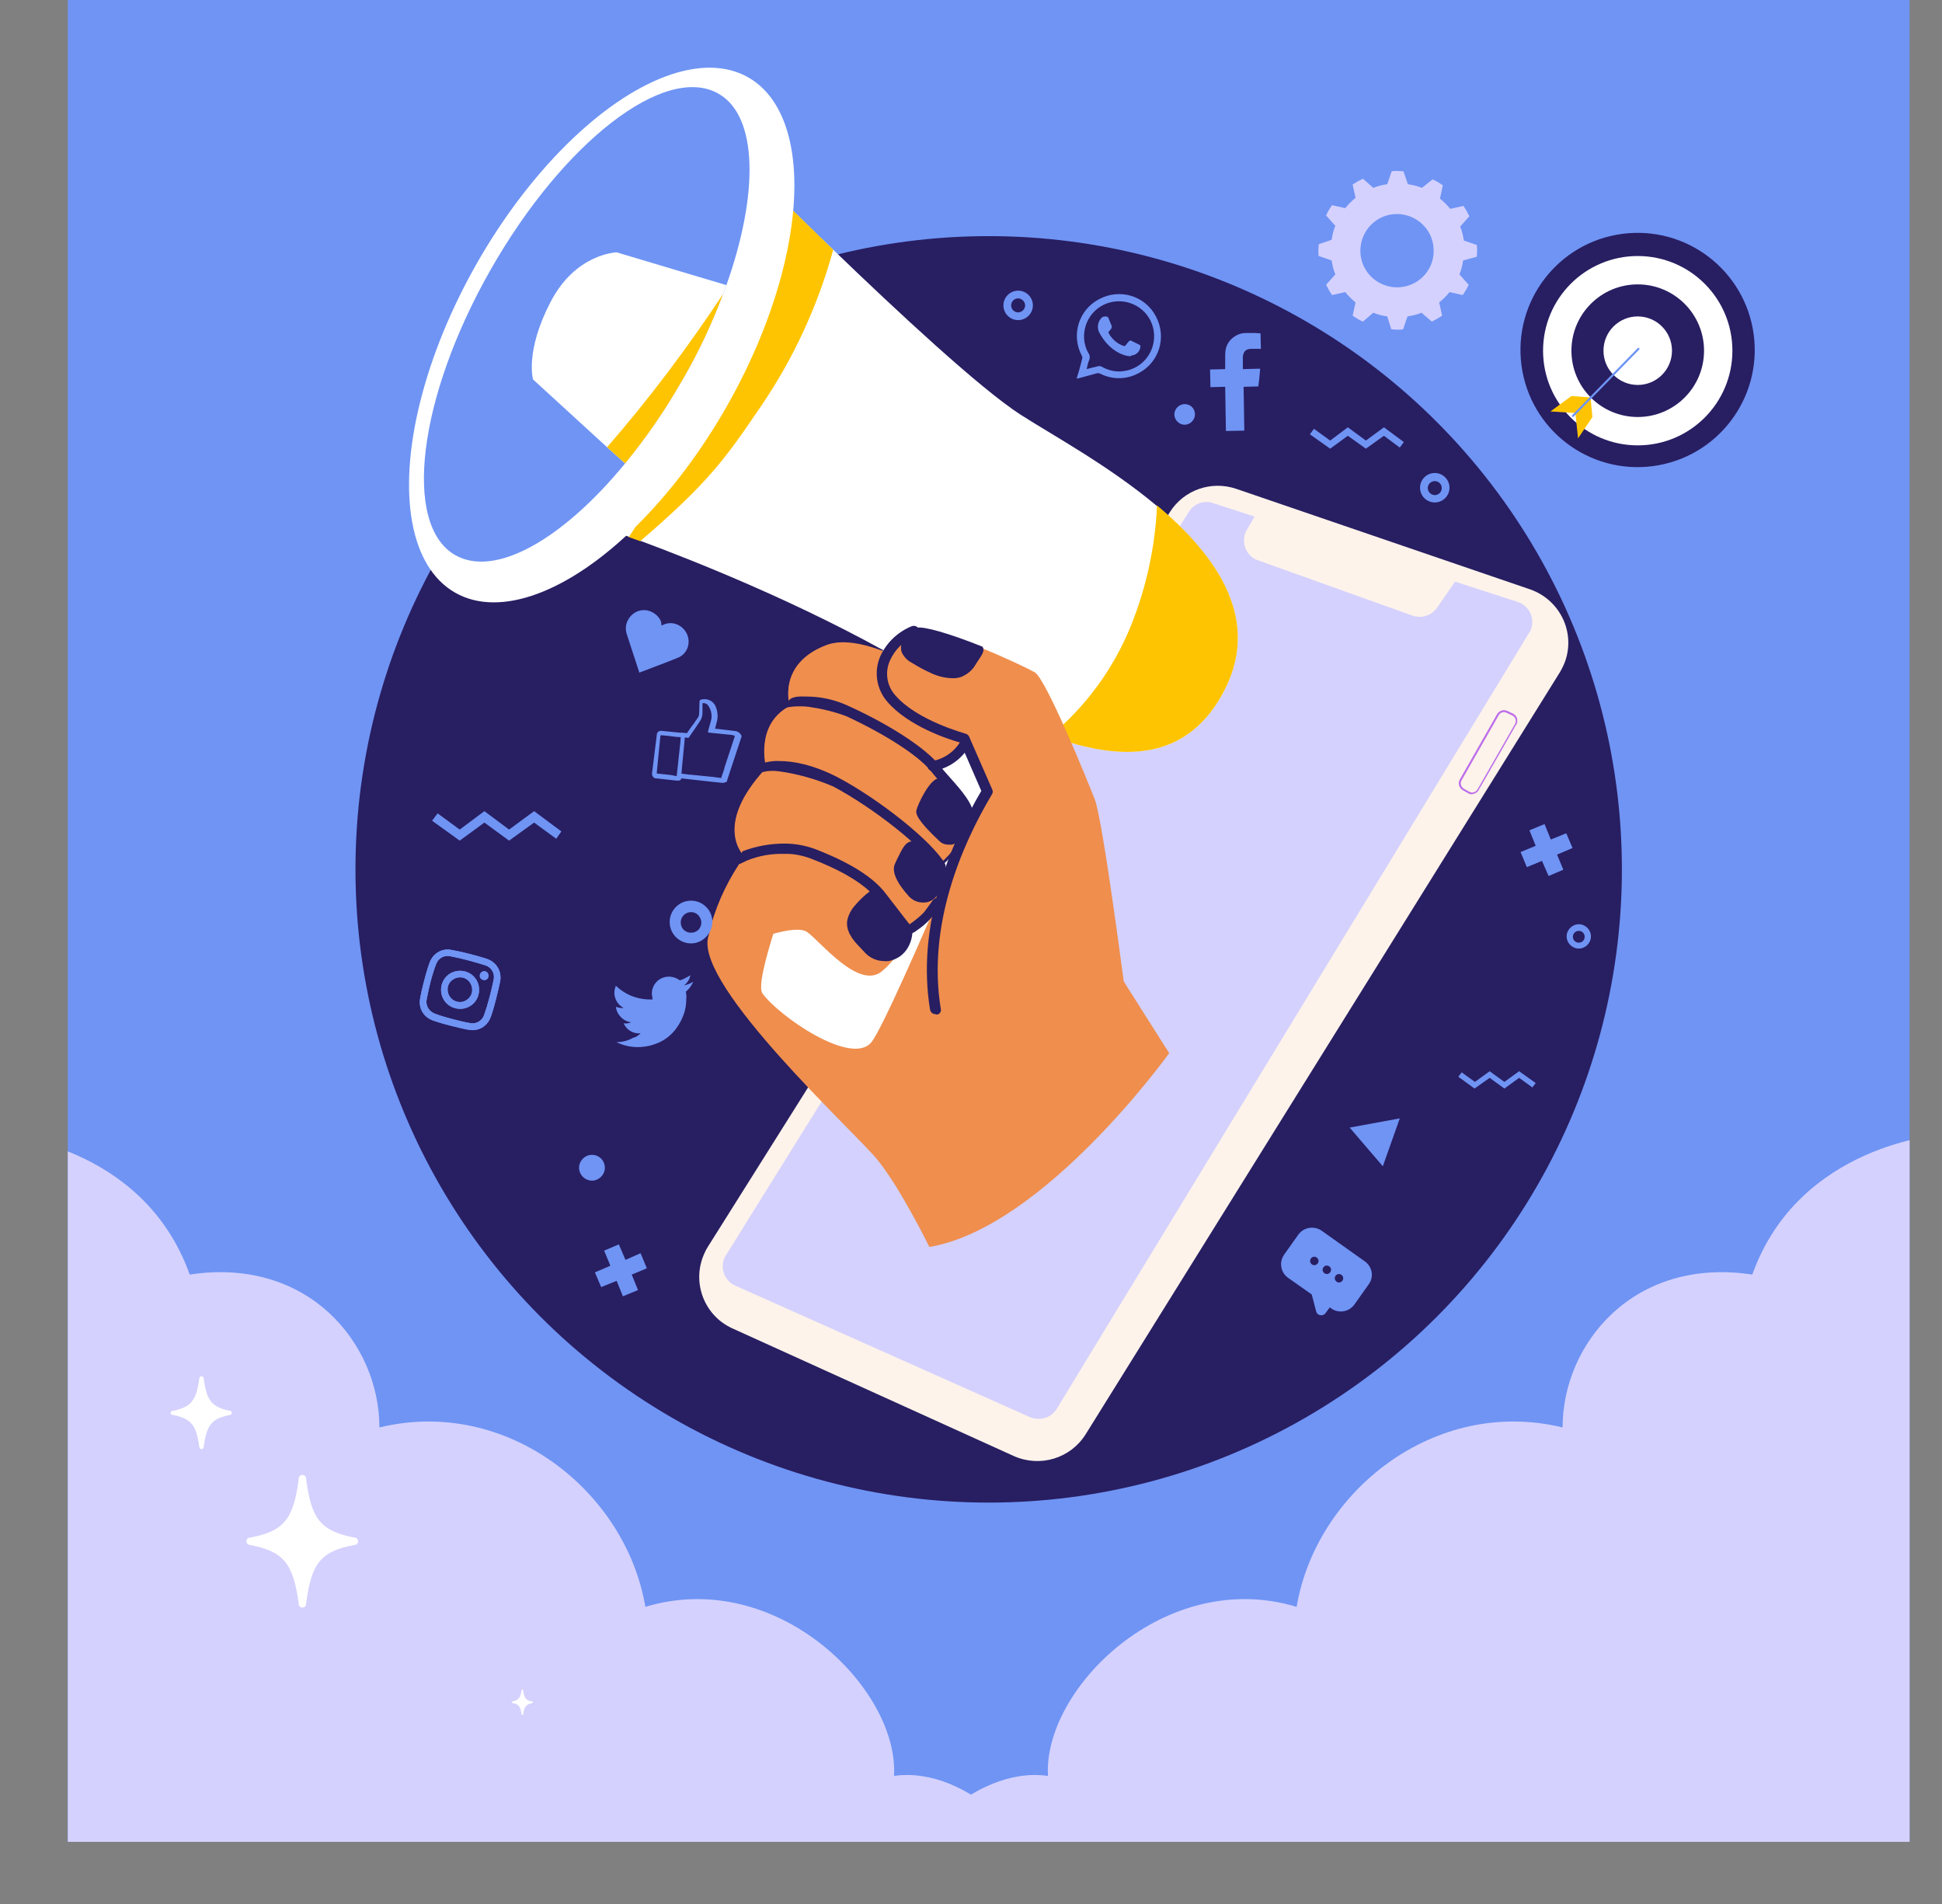 <?xml version="1.0" encoding="utf-8"?>
<!-- Generator: Adobe Illustrator 26.0.1, SVG Export Plug-In . SVG Version: 6.00 Build 0)  -->
<svg version="1.1" id="Layer_1" xmlns="http://www.w3.org/2000/svg" xmlns:xlink="http://www.w3.org/1999/xlink" x="0px" y="0px"
	 viewBox="0 0 527.2 516.9" style="enable-background:new 0 0 527.2 516.9;" xml:space="preserve">
<rect x="0" y="0" width="527.2" height="516.9" fill="#808080" stroke="none"/>
<style type="text/css">
	.st0{fill:#6F94F4;}
	.st1{clip-path:url(#SVGID_00000121280717669546275810000015524744925204698027_);}
	.st2{fill:#D4D1FE;}
	.st3{fill:#281E62;}
	.st4{fill:#FDF3EA;}
	.st5{fill:#BD6EEB;}
	.st6{fill:#EF8E4D;}
	.st7{fill:#FFFFFF;}
	.st8{fill:#FFC401;}
	.st9{fill-rule:evenodd;clip-rule:evenodd;fill:#6F94F4;}
</style>
<g>
	<rect x="18.4" class="st0" width="500" height="500"/>
	<g>
		<defs>
			<rect id="SVGID_1_" x="18.4" width="500" height="500"/>
		</defs>
		<clipPath id="SVGID_00000085225363228001890530000000097641312590865310_">
			<use xlink:href="#SVGID_1_"  style="overflow:visible;"/>
		</clipPath>
		<g style="clip-path:url(#SVGID_00000085225363228001890530000000097641312590865310_);">
			<path class="st2" d="M242.1,516.9h285.1V308c0,0-38.8,2.5-51.5,38c-32.1-4.9-51.5,18.7-51.5,41.5c-34.6-8.4-66.9,17.3-72.2,48.7
				c-35.8-10.8-68.9,22.4-67.5,45.9C264.2,479.2,243,502.1,242.1,516.9z"/>
			<path class="st2" d="M285.1,516.9H0V308c0,0,38.8,2.4,51.5,38c32.1-4.9,51.5,18.7,51.5,41.5c34.6-8.4,66.9,17.3,72.2,48.7
				c35.8-10.8,68.9,22.4,67.5,45.9C263,479.2,284.2,502.1,285.1,516.9z"/>
			<circle class="st3" cx="268.4" cy="236" r="171.9"/>
		</g>
	</g>
	<path class="st4" d="M192.2,338.4L317.6,139c3.8-6,11.2-8.6,18-6.3l79.8,27.3c8,2.8,12.3,11.5,9.5,19.5c-0.4,1.1-0.9,2.1-1.5,3.1
		L294.7,389.4c-4.1,6.5-12.3,9-19.4,5.9l-76.5-34.7c-7.7-3.5-11.1-12.6-7.6-20.3C191.5,339.6,191.8,339,192.2,338.4z"/>
	<path class="st2" d="M329.4,136.6l82.6,26.8c3,1,4.7,4.2,3.7,7.2c-0.1,0.4-0.3,0.8-0.6,1.2L286.9,382.4c-1.5,2.5-4.6,3.4-7.3,2.3
		l-80-35.7c-2.9-1.3-4.2-4.7-2.9-7.6c0.1-0.2,0.2-0.5,0.4-0.7L322.7,139C324.1,136.7,326.9,135.7,329.4,136.6z"/>
	<path class="st4" d="M342.5,136.9l-4,6.9c-1.6,2.7-0.7,6.3,2.1,7.9c0.3,0.2,0.6,0.3,0.9,0.4l41.9,15c2.5,0.9,5.2,0,6.7-2.1l6.3-9.1
		L342.5,136.9z"/>
	<path class="st5" d="M399.4,215.6c-0.3,0-0.6-0.1-0.9-0.3l-1.4-0.8c-1-0.6-1.4-1.9-0.8-2.9l10.1-17.7l0,0c0.6-1,1.8-1.4,2.8-0.9
		l1.5,0.7c1.1,0.5,1.5,1.8,1,2.9c0,0,0,0.1-0.1,0.1l-10.2,17.8C401,215.2,400.2,215.6,399.4,215.6z M406.9,194.1l-10.1,17.7
		c-0.5,0.8-0.2,1.8,0.6,2.3c0,0,0,0,0,0l1.4,0.8c0.8,0.5,1.8,0.2,2.3-0.6l10.2-17.8c0.2-0.4,0.3-0.9,0.1-1.3c-0.1-0.4-0.5-0.8-0.9-1
		l-1.5-0.7C408.2,193.1,407.3,193.4,406.9,194.1L406.9,194.1z"/>
	<path class="st6" d="M317.4,285.9c0,0-34,47.4-65.1,52.6c0,0-8-16.3-14.3-23.9s-48.8-46.6-45.8-60c0.3-1.2,0.6-2.3,0.9-3.4
		c1.9-6.8,5-13.1,9.1-18.8c0,0-9-8.1,5.9-24c0,0-3.3-11.8,6.4-16.8c0,0-3.6-11.4,9.9-16.5c6.7-2.5,17.2,1.7,26.6,7.1
		c9.7,5.7,18,12.8,19.3,15.3c2.5,5,6.7,21.4,6.7,21.4l25.4,43.3L317.4,285.9z"/>
	<path class="st7" d="M331.7,188.7c-10.2,18.2-27.7,18-46.6,11.1c-13.3-4.8-27.4-13-40.2-20.4c-26.9-15.5-56.8-27.3-71.1-32.6
		l-3.1-1.1c-3.4-1.3-5.4-1.9-5.4-1.9l38.9-97.6c0,0,3,3,7.7,7.7c3.8,3.7,8.7,8.6,14.3,13.9c17.2,16.6,40,37.8,50.9,44.8
		c8.4,5.4,23.9,13.8,36.9,24.7C330.5,151,343,168.6,331.7,188.7z"/>
	<path class="st8" d="M226.2,67.8c-4.2,15.3-10.9,29.8-19.9,42.9c-9.2,13.5-13.9,20.3-32.5,36.2l-3.1-1.1
		c18.5-28,30.9-59.7,41.3-91.8C215.8,57.6,220.7,62.5,226.2,67.8z"/>
	<path class="st8" d="M331.7,188.7c-10.2,18.2-27.7,18-46.6,11.1c9.7-8,17.2-18.3,21.9-29.9c4.2-10.4,6.6-21.5,7.1-32.7
		C330.5,151,343,168.6,331.7,188.7z"/>
	<path class="st7" d="M241.7,171.9c0,0-39.3,91.5-34.7,97.8s24.1,19.7,29.5,13.3s41.6-94.4,41.6-94.4L241.7,171.9z"/>
	<ellipse transform="matrix(0.494 -0.869 0.869 0.494 3.5 188.076)" class="st7" cx="163.5" cy="91" rx="80.5" ry="39.1"/>
	<path class="st0" d="M197.2,77.4c-0.3,0.8-0.6,1.6-0.9,2.4c-3,8-6.6,15.7-10.9,23.1c-4.6,8.1-9.8,15.7-15.7,22.9
		c-16.8,20.5-35.2,31.1-46.1,24.9c-14.4-8.2-10.1-42.9,9.6-77.5s47.3-56,61.8-47.8C205.8,31.5,206,52.6,197.2,77.4z"/>
	<path class="st7" d="M197.2,77.4c-0.3,0.8-0.6,1.6-0.9,2.4c-3,8-6.6,15.7-10.9,23.1c-4.6,8.1-9.8,15.7-15.7,22.9l-4.9-4.4
		L144.7,103c0,0-2.2-7.6,4.7-20.9c6.8-13.3,18-13.6,18-13.6L197.2,77.4z"/>
	<path class="st8" d="M196.3,79.8c-3,8-6.6,15.7-10.9,23.1c-4.6,8.1-9.8,15.7-15.7,22.9l-4.9-4.4C176.3,108.2,186.7,94.3,196.3,79.8
		z"/>
	<path class="st6" d="M263,196.9c0.4,9.5-9.8,11.1-9.8,11.1c3.5,3.4,6.4,7.3,8.6,11.6c3.5,6.9-6.9,15.7-6.9,15.7
		c4.7,10.5-8.6,17.5-8.6,17.5s-0.5,5.4-6.8,10.8s-17-8.3-20.4-10.6s-15.4,2.6-15.4,2.6l-10.7-4.3c1.9-6.8,5-13.1,9.1-18.8
		c0,0-9-8.1,5.9-24c0,0-3.3-11.8,6.4-16.8c0,0-3.6-11.4,9.9-16.5c6.7-2.5,17.2,1.7,26.6,7.1C257.2,186.5,262.8,191.9,263,196.9z"/>
	<path class="st3" d="M247.7,252.7c0,1.5-0.4,3-1.1,4.3c-1.1,2.1-3.1,3.5-5.4,3.9H241c-0.3,0-0.6,0.1-0.9,0c-2,0-3.9-0.8-5.3-2.3
		c-0.4-0.5-0.9-0.9-1.3-1.4c-2.1-2.1-3.9-4.5-3.5-7.3c0.3-1.5,1.1-3,2.1-4.1c1.2-1.4,2.5-2.7,4-3.8c-3.3-3.1-8.6-6.1-15.9-8.9
		c-2.4-0.9-4.9-1.4-7.4-1.3c-3.4-0.1-6.8,0.5-10,1.8l-2.1,1c0.2-0.8,0.3-1.4,0.3-1.8c0.2-0.9,0.3-1.6,0.8-1.8c3.5-1.3,7.3-2,11.1-2
		c2.9,0,5.7,0.5,8.4,1.5c9.6,3.7,15.8,7.7,19.1,12s7.1,9.2,7.2,9.3C247.6,252.1,247.7,252.4,247.7,252.7z"/>
	<path class="st3" d="M255.5,237.9c-0.7,0-1.4-0.6-1.4-1.3v-1c-3.6-5.7-17-16.3-27.9-22.1c-4.7-2-9.6-3.4-14.6-4.1
		c-0.9-0.1-1.8-0.2-2.7-0.1c-0.7,0-1.3,0.2-1.9,0.3c-0.1-0.3-0.2-0.6-0.2-0.9c0-0.7,0.4-1.3,0.9-1.7c1.3-0.3,2.6-0.5,3.9-0.4
		c3.4,0,8.8,0.8,15.8,4.4c11.5,6.1,25.6,17.4,29.1,23.4c0.1,0.2,0.2,0.4,0.2,0.6v1.4c0,0.4-0.2,0.9-0.6,1.1
		C256.1,237.8,255.8,237.9,255.5,237.9z"/>
	<path class="st3" d="M254.7,242.6c-0.7,1.3-2.1,2.3-3.6,2.4h-0.6c-1.4,0-2.7-0.6-3.7-1.6c-3.6-4-4.8-7-3.8-9l0.6-1.3
		c1.2-2.4,2-4.2,3.4-4.6c0.2-0.1,0.4-0.1,0.6-0.1c0.4,0,0.7,0.1,1,0.3c2.6,1.9,4.9,4.1,6.9,6.6C256.2,236.2,256.4,239.4,254.7,242.6
		z"/>
	<path class="st3" d="M261.9,227.4c-0.2,0-0.4,0-0.6-0.1c-0.3-0.2-0.6-0.5-0.7-0.8c-0.1-0.3-0.1-0.7,0.1-1.1
		c0.5-1.3,0.7-2.8,0.7-4.2c0-1.8-2.8-5-5.5-8.1c-1-1.2-2.2-2.5-3.2-3.8c-3.4-4.2-12.4-10-23-14.9c-3.2-1.2-6.6-2-10-2.5
		c-1.4-0.2-2.9-0.2-4.3-0.1c-0.6,0.1-1.3,0.1-1.9,0.3c0-0.7,0.2-1.3,0.6-1.9c1.1-1.4,3.5-1.1,5.6-1.1c3.9,0.1,7.7,1.1,11.2,2.8
		c11.1,5.1,20.3,11.2,24,15.7c1,1.2,2,2.4,3.1,3.6c3.2,3.6,6.2,7.1,6.2,9.9c0.1,1.9-0.3,3.7-1,5.4c-0.2,0.4-0.6,0.7-1.1,0.7
		L261.9,227.4z"/>
	<path class="st3" d="M261.1,227.1c-0.5,1.1-1.5,1.9-2.7,2.2c-0.1,0-0.2,0-0.3,0c-0.2,0-0.3,0-0.5,0c-1,0-1.9-0.3-2.6-1
		c-5.9-5.5-6.5-7.4-6.2-8.4c0.4-1.7,3.6-8.4,6-8.6h0.1c2.4,0,8,8.2,8.1,8.3C263.7,220.8,261.5,226.4,261.1,227.1z"/>
	<path class="st3" d="M246.4,253.8c-0.7,0-1.3-0.5-1.4-1.2c0-0.4,0.1-0.7,0.3-1c0.2-0.3,0.6-0.5,1-0.5c0.1,0,0.3-0.1,0.4-0.1
		c0.3-0.1,0.5-0.3,0.8-0.5c1.1-0.8,2.1-1.6,3.1-2.6c0.4-0.4,0.8-1,1.1-1.4l1.6-2.2c0.3-0.3,0.7-0.5,1.1-0.6c0.2,0,0.4,0,0.6,0.1
		l0.4,0.2c0.7,0.3,1,1.2,0.6,1.8c-0.2,0.5-0.7,0.8-1.2,0.8l-1.1,1.4c-0.4,0.5-0.8,1.1-1.3,1.6c-1,1.1-2.2,2.1-3.4,2.9
		c-0.4,0.3-0.8,0.6-1.3,0.8c-0.4,0.2-0.8,0.3-1.2,0.4L246.4,253.8z"/>
	<path class="st3" d="M246.4,252.8L246.4,252.8c-0.2,0-0.4-0.1-0.4-0.3c0-0.2,0.1-0.4,0.3-0.4c0,0,0,0,0,0c0.3,0,0.5-0.1,0.8-0.2
		c0.4-0.2,0.7-0.4,1-0.6c1.1-0.8,2.2-1.7,3.2-2.7c0.4-0.5,0.8-1,1.2-1.5l1.7-2.2c0.1-0.1,0.3-0.2,0.4-0.1l0.4,0.2
		c0.2,0.1,0.3,0.3,0.2,0.5c-0.1,0.2-0.3,0.3-0.5,0.2l-0.2-0.1l-1.5,1.9c-0.4,0.5-0.8,1-1.2,1.6c-1,1-2.1,2-3.3,2.8
		c-0.3,0.3-0.7,0.5-1.1,0.7C247.1,252.7,246.8,252.8,246.4,252.8z"/>
	<path class="st3" d="M255.7,234.8c-0.1,0-0.3,0-0.4-0.1c-0.1-0.2-0.1-0.4,0.1-0.5c0,0,0,0,0,0c1.6-1.3,3-2.9,4.1-4.6
		c0.1-0.2,0.3-0.2,0.5-0.1c0.2,0.1,0.2,0.3,0.1,0.5l0,0c-1.2,1.8-2.6,3.4-4.2,4.8C255.8,234.8,255.7,234.8,255.7,234.8z"/>
	<path class="st3" d="M253.2,209.3c-0.7,0-1.3-0.5-1.4-1.2c0-0.4,0.1-0.8,0.4-1.1c0.2-0.3,0.6-0.4,0.9-0.4c3.3-0.6,6.2-2.7,7.8-5.6
		c0.2-0.4,0.7-0.7,1.2-0.7c0.2,0,0.5,0.1,0.7,0.2c0.3,0.2,0.5,0.5,0.6,0.8c0.1,0.3,0,0.7-0.1,1c-2.1,3.7-5.7,6.3-9.9,7L253.2,209.3z
		"/>
	<path class="st3" d="M253.3,208.3L253.3,208.3c-0.3,0-0.4-0.1-0.5-0.3c0,0,0,0,0,0c0-0.2,0.1-0.4,0.3-0.4c3.7-0.6,6.9-2.9,8.7-6.1
		c0.1-0.2,0.3-0.2,0.5-0.1c0,0,0,0,0,0c0.2,0.1,0.2,0.3,0.1,0.5c0,0,0,0,0,0C260.6,205.3,257.2,207.7,253.3,208.3z"/>
	<path class="st6" d="M248.1,171.1c0,0-12.1,7.6-8.8,14s23.2,17.4,23.2,17.4l5.3,12.1c0,0-18.3,30.2-14.8,55.6l52.8,1.9
		c0,0-6.3-49.2-8.6-55.1s-13.3-32.8-16.3-34.5S255.7,170.2,248.1,171.1z"/>
	<path class="st3" d="M266.9,175.9c0.4,1.2-0.7,2.3-2,4.4c-0.8,1.5-2.1,2.6-3.6,3.3c-0.6,0.3-1.2,0.4-1.9,0.5
		c-2.3,0.1-4.6-0.4-6.7-1.4c-1.8-0.8-3.6-1.8-5.2-2.8c-1.2-0.6-2.1-1.6-2.7-2.8c-0.4-1.2-0.2-2.6,0.5-3.6c0.5-1.1,1.4-2,2.4-2.6
		c0.4-0.2,0.8-0.4,1.3-0.5c1.8-0.4,8.6,1.5,17.6,5.1C266.7,175.5,266.8,175.7,266.9,175.9z"/>
	<path class="st3" d="M265.9,175.6l-4.4-1.2C263.5,174.8,265.1,175.3,265.9,175.6z"/>
	<path class="st3" d="M253.9,275.3c-0.7,0-1.2-0.5-1.4-1.1c-3.8-23,5.4-45,13.9-59.5l-5.7-13.1c-3.2-0.9-14.1-4.4-19.9-11.2
		c-2.9-3.4-3.6-8.2-1.8-12.3c1.7-3.7,4.8-6.6,8.5-8.1c0.2-0.1,0.4-0.1,0.6-0.1c0.8,0,1.4,0.6,1.4,1.4c0,0.5-0.3,1-0.8,1.2
		c-3.2,1.3-5.7,3.7-7.1,6.8c-1.4,3.1-0.9,6.8,1.4,9.4c6,7,19.1,10.4,19.2,10.5c0.4,0.1,0.7,0.4,0.9,0.8l6.3,14.4
		c0.2,0.4,0.1,0.9-0.1,1.2c-8.4,14.1-17.6,35.7-13.9,58.3c0.1,0.4,0,0.7-0.2,1c-0.2,0.3-0.5,0.5-0.8,0.5h-0.2L253.9,275.3z"/>
	<path class="st7" d="M67.9,419.4c9,1.8,11.7,4.8,13.2,16c0,0.6,0.4,1,1,1c0.6,0,1-0.4,1-1c1.4-11.2,4.1-14.3,13.1-16
		c0.6,0,1-0.4,1-1s-0.4-1-1-1c-9-1.8-11.7-4.8-13.1-16c0-0.6-0.4-1-1-1c-0.6,0-1,0.4-1,1c-1.4,11.2-4.2,14.3-13.2,16
		c-0.6,0-1,0.4-1,1S67.4,419.4,67.9,419.4z"/>
	<path class="st7" d="M139.1,462.3c1.7,0.3,2.2,0.9,2.5,3.1c0,0.1,0.1,0.2,0.2,0.2c0.1,0,0.1-0.1,0.2-0.2c0.3-2.1,0.8-2.7,2.5-3.1
		c0.1,0,0.2-0.1,0.2-0.2s-0.1-0.2-0.2-0.2l0,0c-1.7-0.3-2.2-0.9-2.5-3.1c0-0.1-0.1-0.2-0.2-0.2c-0.1,0-0.1,0.1-0.2,0.2
		c-0.3,2.1-0.8,2.7-2.5,3.1c-0.1,0-0.2,0.1-0.2,0.2S139,462.3,139.1,462.3z"/>
	<path class="st7" d="M46.9,384.1c4.9,1,6.4,2.6,7.2,8.7c0,0.3,0.3,0.6,0.6,0.6c0.3,0,0.6-0.3,0.6-0.6c0.8-6.1,2.3-7.8,7.2-8.7
		c0.3-0.1,0.5-0.4,0.4-0.7c0-0.2-0.2-0.4-0.4-0.4c-4.9-1-6.4-2.6-7.2-8.8c0-0.3-0.3-0.6-0.6-0.6c-0.3,0-0.6,0.3-0.6,0.6
		c-0.8,6.1-2.3,7.8-7.2,8.8c-0.3,0-0.6,0.2-0.6,0.6C46.3,383.9,46.6,384.1,46.9,384.1C46.9,384.1,46.9,384.1,46.9,384.1z"/>
	<path class="st0" d="M197.4,211.8l3.9-11.8c0-0.1,0-0.2,0-0.3c-0.4-0.8-1.2-1.3-2.1-1.3l-3.3-0.4l-1.8-0.2l0.1-0.3
		c0.1-0.4,0.2-0.8,0.3-1.2c0.5-1.5,0.4-3.2-0.3-4.7c-0.7-1.4-2.3-2.1-3.8-1.7c-0.4,0.1-0.5,0.3-0.5,0.5l-0.1,3.2
		c0,0.5-0.1,0.9-0.4,1.3c-0.7,1-1.3,1.9-2,2.8l-0.9,1.3h-0.3l-1-0.1l0,0h-0.3h-0.1h-0.2l-3-0.3l-2-0.2c-0.7-0.1-1.3,0.4-1.3,1.1
		c0,0,0,0,0,0L177,210c0,0.3,0.1,0.7,0.3,0.9c0.2,0.2,0.4,0.4,0.7,0.4h0.2l5.4,0.6h0.1h0.5c0.3,0,0.6-0.1,0.7-0.4l0.1-0.2l8,0.9
		c1,0.1,1.9,0.2,2.9,0.3c0.5,0.1,1.1-0.1,1.5-0.4L197.4,211.8z M182.2,210.4l-3.6-0.4h-0.3v-0.3c0.2-2.4,0.5-4.8,0.7-7.1l0.3-3h0.3
		c1.2,0.1,2.4,0.2,3.6,0.4l1.2,0.1h0.4l-0.1,1.4l-1,9.2L182.2,210.4z M195.9,211.2h-0.1l-2.3-0.3l-6-0.6h-0.3L185,210l0.2-2.3
		c0.2-2.1,0.4-4.1,0.6-6.2l0.1-1.3l0.9,0.1c0.1,0,0.2-0.1,0.2-0.1c1-1.4,2-2.9,3-4.4c0.5-0.7,0.7-1.5,0.7-2.3c0-0.5,0-1,0-1.6v-1
		h0.2c0.5-0.1,1.1,0.2,1.4,0.7c0.8,1.2,1.1,2.7,0.7,4.1c-0.2,0.7-0.4,1.4-0.6,2.1l-0.2,0.8c0,0.1,0,0.2,0.1,0.2
		c0.1,0.1,0.2,0.1,0.3,0.1l6,0.6c0.2,0,0.5,0.1,0.7,0.2l0.2,0.1l-2.9,8.8c0,0,0,0.1,0,0.1v0.1l-0.8,2.3L195.9,211.2z"/>
	<path class="st0" d="M179.6,169.8l0.7-0.3c1.4-0.6,3.1-0.4,4.4,0.5c1.8,1.2,2.6,3.4,2.1,5.4c-0.4,1.5-1.5,2.7-2.9,3.2
		c-2.2,0.9-4.5,1.8-6.7,2.6l-3.4,1.3l-0.2,0.1c-0.1-0.1-0.1-0.1-0.1-0.2c-1.1-3.3-2.2-6.7-3.3-10.1c-0.5-1.4-0.4-2.9,0.4-4.2
		c1.1-1.9,3.3-2.9,5.5-2.3c1.3,0.4,2.4,1.2,3.1,2.4c0.1,0.2,0.2,0.5,0.3,0.7C179.5,169.2,179.5,169.5,179.6,169.8z"/>
	<path class="st0" d="M370.5,342.4l-11.7-8.3c-2-1.4-4.8-1-6.3,1c0,0,0,0,0,0l-3.9,5.5c-1.4,2-1,4.8,1.1,6.3c0,0,0,0,0,0l6.4,4.5
		l1.2,4.6c0.2,0.8,1,1.2,1.8,1c0.3-0.1,0.6-0.3,0.8-0.6l1.1-1.5l0.4,0.3c2,1.4,4.8,1,6.3-1.1l3.9-5.5
		C373,346.7,372.6,343.9,370.5,342.4z"/>
	<path class="st3" d="M357.7,341.6c0.4,0.5,0.3,1.2-0.2,1.6c-0.5,0.4-1.2,0.3-1.6-0.2c-0.4-0.5-0.3-1.2,0.2-1.6c0,0,0,0,0,0
		C356.6,341,357.3,341.1,357.7,341.6z"/>
	<path class="st3" d="M361.1,344c0.4,0.5,0.3,1.2-0.2,1.6c-0.5,0.4-1.2,0.3-1.6-0.2s-0.3-1.2,0.2-1.6
		C359.9,343.4,360.7,343.5,361.1,344z"/>
	<path class="st3" d="M364.4,346.3c0.4,0.5,0.3,1.2-0.2,1.6c-0.5,0.4-1.2,0.3-1.6-0.2c-0.4-0.5-0.3-1.2,0.2-1.6
		C363.3,345.7,364,345.8,364.4,346.3z"/>
	<path class="st0" d="M135.8,266.3c0.2-1.3,0-2.6-0.7-3.7c-0.7-1.2-1.9-2-3.2-2.4c-3.2-1-6.4-1.8-9.7-2.4c-2.1-0.3-4.2,0.8-5.2,2.7
		c-0.9,1.5-2.8,9.2-3,10.9c-0.3,2.2,0.8,4.3,2.8,5.3c1.4,0.8,9,2.7,10.8,2.9c2.2,0.3,4.3-0.8,5.3-2.8
		C133.8,275.2,135.5,267.9,135.8,266.3z M131.4,275.6c-0.6,1.6-2.2,2.5-3.9,2.1c-1.6-0.2-8.7-2-10-2.8c-1.2-0.7-1.9-2-1.7-3.4
		c0.6-3.3,1.4-6.6,2.6-9.8c0.6-1.6,2.2-2.5,3.9-2.1c3.2,0.6,6.4,1.5,9.6,2.5c1.6,0.6,2.5,2.2,2.1,3.9
		C133.3,269.3,132.5,272.5,131.4,275.6z M126.2,263.7c-2.8-0.7-5.6,0.9-6.3,3.7c-0.7,2.8,0.9,5.6,3.7,6.3c2.8,0.7,5.6-0.9,6.3-3.7
		C130.6,267.2,129,264.4,126.2,263.7L126.2,263.7z M124,271.9c-1.8-0.5-2.8-2.3-2.4-4.1c0.5-1.8,2.3-2.8,4.1-2.4
		c1.8,0.5,2.8,2.3,2.4,4.1c0,0,0,0,0,0C127.6,271.3,125.8,272.4,124,271.9L124,271.9z M132.6,265.1c-0.1,0.7-0.8,1.1-1.4,0.9
		c-0.7-0.1-1.1-0.8-0.9-1.4c0,0,0-0.1,0-0.1c0.2-0.6,0.9-1,1.5-0.8C132.4,263.9,132.7,264.5,132.6,265.1z"/>
	<path class="st0" d="M135.8,266.3c0.2-1.3,0-2.6-0.7-3.7c-0.7-1.2-1.9-2-3.2-2.4c-3.2-1-6.4-1.8-9.7-2.4c-2.1-0.3-4.2,0.8-5.2,2.7
		c-0.9,1.5-2.8,9.2-3,10.9c-0.3,2.2,0.8,4.3,2.8,5.3c1.4,0.8,9,2.7,10.8,2.9c2.2,0.3,4.3-0.8,5.3-2.8
		C133.8,275.2,135.5,267.9,135.8,266.3z M131.4,275.6c-0.6,1.6-2.2,2.5-3.9,2.1c-1.6-0.2-8.7-2-10-2.8c-1.2-0.7-1.9-2-1.7-3.4
		c0.6-3.3,1.4-6.6,2.6-9.8c0.6-1.6,2.2-2.5,3.9-2.1c3.2,0.6,6.4,1.5,9.6,2.5c1.6,0.6,2.5,2.2,2.1,3.9
		C133.3,269.3,132.5,272.5,131.4,275.6z M126.2,263.7c-2.8-0.7-5.6,0.9-6.3,3.7c-0.7,2.8,0.9,5.6,3.7,6.3c2.8,0.7,5.6-0.9,6.3-3.7
		C130.6,267.2,129,264.4,126.2,263.7L126.2,263.7z M124,271.9c-1.8-0.5-2.8-2.3-2.4-4.1c0.5-1.8,2.3-2.8,4.1-2.4
		c1.8,0.5,2.8,2.3,2.4,4.1c0,0,0,0,0,0C127.6,271.3,125.8,272.4,124,271.9L124,271.9z M132.6,265.1c-0.1,0.7-0.8,1.1-1.4,0.9
		c-0.7-0.1-1.1-0.8-0.9-1.4c0,0,0-0.1,0-0.1c0.2-0.6,0.9-1,1.5-0.8C132.4,263.9,132.7,264.5,132.6,265.1z"/>
	<path class="st9" d="M173.9,280.5c-2,0.2-3.8-0.9-4.6-2.7c0.7,0.1,1.4,0,2-0.3h0.1c-1.3-0.1-2.4-0.8-3.2-1.8
		c-0.6-0.7-0.9-1.5-1-2.4c0.7,0.3,1.4,0.4,2.1,0.3c-2.2-1.1-3.1-3.8-2.1-6c2.7,2.6,6.3,3.9,10,3.7c-0.1-0.2-0.1-0.3-0.1-0.5
		c-0.6-2.4,0.8-4.8,3.2-5.5c1.4-0.4,3-0.1,4.2,0.8c0.1,0,0.2,0,0.2,0c0.9-0.3,1.8-0.8,2.6-1.3h0.1l0,0c-0.2,1.1-0.8,2-1.7,2.7
		c0.9-0.2,1.7-0.5,2.5-1l0,0l-0.4,0.8c-0.4,0.7-0.9,1.3-1.5,1.8c0,0-0.1,0.1-0.1,0.1c0.1,0.7,0.2,1.4,0.1,2c0,1.4-0.2,2.9-0.7,4.2
		c-0.5,1.4-1.2,2.7-2.1,3.9c-1.5,2-3.6,3.5-5.9,4.2c-0.8,0.3-1.7,0.5-2.5,0.6c-2.6,0.4-5.2,0-7.6-1.1l-0.1-0.1
		c1.6,0,3.1-0.4,4.5-1.2C172.6,281.6,173.3,281.1,173.9,280.5z"/>
	<path class="st9" d="M292.3,102.8c0.1-0.5,0.2-0.9,0.4-1.4c0.4-1.4,0.8-2.8,1.1-4.1c0.1-0.2,0-0.5-0.1-0.7
		c-3-5.6-0.9-12.5,4.7-15.4c5.6-3,12.5-0.9,15.4,4.7c3,5.6,0.9,12.5-4.7,15.4c-3.3,1.8-7.2,1.8-10.5,0.1c-0.2-0.1-0.5-0.1-0.7-0.1
		C294.9,102.1,292.9,102.7,292.3,102.8z M295,100.2c1.1-0.3,2.2-0.6,3.2-0.8c0.3-0.1,0.5,0,0.8,0.1c1.9,1.1,4.1,1.6,6.3,1.2
		c5.2-0.8,8.7-5.7,7.9-10.9c-0.8-5.2-5.7-8.7-10.9-7.9c-5.2,0.8-8.7,5.7-7.9,10.9c0.2,1.1,0.5,2.1,1.1,3.1c0.4,0.5,0.4,1.2,0.2,1.8
		C295.4,98.4,295.2,99.2,295,100.2L295,100.2z"/>
	<path class="st9" d="M306.8,96.7c-2.2-0.1-5.8-1.8-8.2-6.1c-0.9-1.4-0.7-3.2,0.5-4.4c0.4-0.3,1-0.4,1.5-0.2c0.1,0,0.3,0.2,0.3,0.3
		c0.3,0.7,0.6,1.5,0.9,2.2c0.1,0.4-0.1,0.8-0.7,1.4c-0.2,0.2-0.2,0.4-0.1,0.6c0.9,1.6,2.3,2.8,4,3.4c0.2,0.1,0.5,0,0.6-0.2
		c0.9-1.1,1-1.4,1.5-1.2c2.3,1.1,2.5,1.2,2.5,1.4c0,1.4-1.1,2.5-2.4,2.6C307,96.7,306.9,96.7,306.8,96.7z"/>
	<path class="st9" d="M339.5,94.7c0.8,0,1.6,0,2.5,0h0.3l-0.1-4.2c-0.4,0-0.9-0.1-1.4-0.1c-0.8,0-1.7,0-2.5,0
		c-1.3,0-2.5,0.4-3.5,1.2c-1.1,0.8-1.9,2.1-2.1,3.5c-0.1,0.6-0.1,1.2-0.1,1.8c0,1,0,1.9,0,2.9v0.4l-4.1,0.1l0.1,4.8l4-0.1l0.2,12
		l5-0.1l-0.2-11.9l4-0.1c0.2-1.6,0.4-3.2,0.5-4.8h-0.9l-3.8,0.1c0,0,0-2.4,0-3.4C337.6,95.2,338.4,94.8,339.5,94.7z"/>
	<polygon class="st0" points="361.1,121.8 355.6,117.9 356.7,116.4 361.1,119.6 365.9,116 370.8,119.6 375.7,116 381.1,120 
		380,121.5 375.7,118.3 370.8,121.8 365.9,118.3 	"/>
	<polygon class="st0" points="124.8,228.2 117.3,222.8 118.8,220.8 124.8,225.2 131.5,220.2 138.2,225.2 145,220.2 152.4,225.7 
		151,227.7 145,223.3 138.2,228.2 131.5,223.3 	"/>
	<path class="st0" d="M187.6,256.1c-3.2,0-5.8-2.6-5.8-5.8s2.6-5.8,5.8-5.8s5.8,2.6,5.8,5.8C193.3,253.5,190.7,256.1,187.6,256.1z
		 M187.6,247.6c-1.5,0-2.8,1.2-2.8,2.8s1.2,2.8,2.8,2.8s2.8-1.2,2.8-2.8c0,0,0,0,0,0C190.3,248.8,189.1,247.6,187.6,247.6
		L187.6,247.6z"/>
	<path class="st0" d="M428.6,257.5c-1.8,0-3.3-1.5-3.3-3.3c0-1.8,1.5-3.3,3.3-3.3c1.8,0,3.3,1.5,3.3,3.3c0,0,0,0,0,0
		C431.9,256,430.4,257.5,428.6,257.5C428.6,257.5,428.6,257.5,428.6,257.5z M428.6,252.7c-0.9,0-1.6,0.7-1.6,1.6
		c0,0.9,0.7,1.6,1.6,1.6c0.9,0,1.6-0.7,1.6-1.6C430.2,253.4,429.5,252.7,428.6,252.7C428.6,252.7,428.6,252.7,428.6,252.7z"/>
	<path class="st0" d="M276.4,86.9c-2.2,0-4-1.8-4-4s1.8-4,4-4s4,1.8,4,4S278.6,86.9,276.4,86.9z M276.4,81c-1.1,0-1.9,0.9-1.9,1.9
		c0,1.1,0.9,1.9,1.9,1.9c1,0,1.8-0.8,1.9-1.8c0-1.1-0.8-1.9-1.8-2C276.5,81,276.5,81,276.4,81z"/>
	<path class="st0" d="M389.5,136.4c-2.2,0-4-1.8-4-4s1.8-4,4-4s4,1.8,4,4S391.7,136.4,389.5,136.4z M389.5,130.6
		c-1.1,0-1.9,0.9-1.9,1.9s0.9,1.9,1.9,1.9c1.1,0,1.9-0.9,1.9-1.9C391.4,131.4,390.5,130.6,389.5,130.6z"/>
	<polygon class="st0" points="400.3,295.5 395.9,292.3 396.8,291.1 400.4,293.7 404.4,290.8 408.4,293.7 412.4,290.8 416.9,294 
		416,295.2 412.4,292.6 408.4,295.5 404.4,292.6 	"/>
	<polygon class="st0" points="375.4,316.6 366.4,306.1 380,303.6 	"/>
	<path class="st0" d="M164.2,317c0,1.9-1.6,3.5-3.5,3.5s-3.5-1.6-3.5-3.5c0-1.9,1.6-3.5,3.5-3.5C162.7,313.5,164.2,315.1,164.2,317
		C164.2,317,164.2,317,164.2,317z"/>
	<path class="st0" d="M324.4,112.5c0,1.5-1.3,2.8-2.8,2.8s-2.8-1.3-2.8-2.8c0-1.5,1.3-2.8,2.8-2.8
		C323.2,109.7,324.4,110.9,324.4,112.5C324.4,112.5,324.4,112.5,324.4,112.5z"/>
	<polygon class="st0" points="171.5,346 175.6,344.3 173.9,340.2 169.8,342 168,337.8 164,339.5 165.7,343.6 161.5,345.4 
		163.2,349.4 167.4,347.7 169.1,351.9 173.2,350.2 	"/>
	<polygon class="st0" points="422.7,232 426.9,230.2 425.2,226.2 421,227.9 419.3,223.7 415.2,225.4 416.9,229.6 412.8,231.3 
		414.5,235.4 418.6,233.7 420.4,237.8 424.4,236.1 	"/>
	<path class="st2" d="M400.9,69.7c0-0.5,0.1-1.1,0.1-1.6s0-1.1-0.1-1.6l-3.5-1.2c-0.2-1.3-0.5-2.6-1-3.8l2.5-2.8
		c-0.5-1-1-1.9-1.6-2.8l-3.6,0.8c-0.8-1-1.8-2-2.8-2.8l0.8-3.6c-0.9-0.6-1.8-1.2-2.8-1.6L386,51c-1.2-0.5-2.5-0.8-3.8-1l-1.2-3.5
		c-0.5,0-1.1-0.1-1.6-0.1c-0.6,0-1.1,0-1.6,0.1l-1.2,3.5c-1.3,0.2-2.6,0.5-3.8,1l-2.8-2.5c-1,0.5-1.9,1-2.8,1.6l0.8,3.6
		c-1,0.8-2,1.8-2.8,2.8l-3.6-0.8c-0.6,0.9-1.2,1.8-1.6,2.8l2.5,2.8c-0.5,1.2-0.8,2.5-1,3.8l-3.5,1.2c0,0.5-0.1,1.1-0.1,1.6
		s0,1.1,0.1,1.6l3.5,1.2c0.2,1.3,0.5,2.6,1,3.8l-2.5,2.8c0.5,1,1,1.9,1.6,2.8l3.6-0.8c0.8,1,1.8,2,2.8,2.8l-0.8,3.6
		c0.9,0.6,1.8,1.2,2.8,1.6l2.8-2.4c1.2,0.5,2.5,0.8,3.8,1l1.1,3.5c0.5,0,1.1,0.1,1.6,0.1c0.5,0,1.1,0,1.6-0.1l1.2-3.5
		c1.3-0.2,2.6-0.5,3.8-1l2.8,2.4c1-0.5,1.9-1,2.8-1.6l-0.8-3.6c1-0.8,2-1.8,2.8-2.8l3.6,0.8c0.6-0.9,1.2-1.8,1.6-2.8l-2.5-2.8
		c0.5-1.2,0.8-2.5,1-3.8L400.9,69.7z M379.3,78c-5.5,0-10-4.4-10-9.9c0-5.5,4.4-10,9.9-10c5.5,0,10,4.4,10,9.9c0,0,0,0,0,0
		C389.3,73.5,384.8,78,379.3,78z"/>
	
		<ellipse transform="matrix(0.991 -0.133 0.133 0.991 -8.697 59.798)" class="st3" cx="444.6" cy="95.2" rx="31.8" ry="31.8"/>
	<circle class="st7" cx="444.6" cy="95.2" r="25.7"/>
	<circle class="st3" cx="444.6" cy="95.2" r="18"/>
	<circle class="st7" cx="444.6" cy="95.2" r="9.3"/>
	<polygon class="st8" points="427.5,112.1 420.9,111.7 426.6,107.5 431.8,107.9 	"/>
	<polygon class="st8" points="427.7,112.4 428.4,119 432.3,113.2 431.8,108.1 	"/>
	<path class="st0" d="M427,113.2c-0.1,0-0.1,0-0.2-0.1c-0.1-0.1-0.1-0.3,0-0.4l17.8-18.2c0.1-0.1,0.3-0.1,0.4,0
		c0.1,0.1,0.1,0.3,0,0.4l0,0l-17.8,18.2C427.2,113.2,427.1,113.2,427,113.2z"/>
</g>
</svg>

